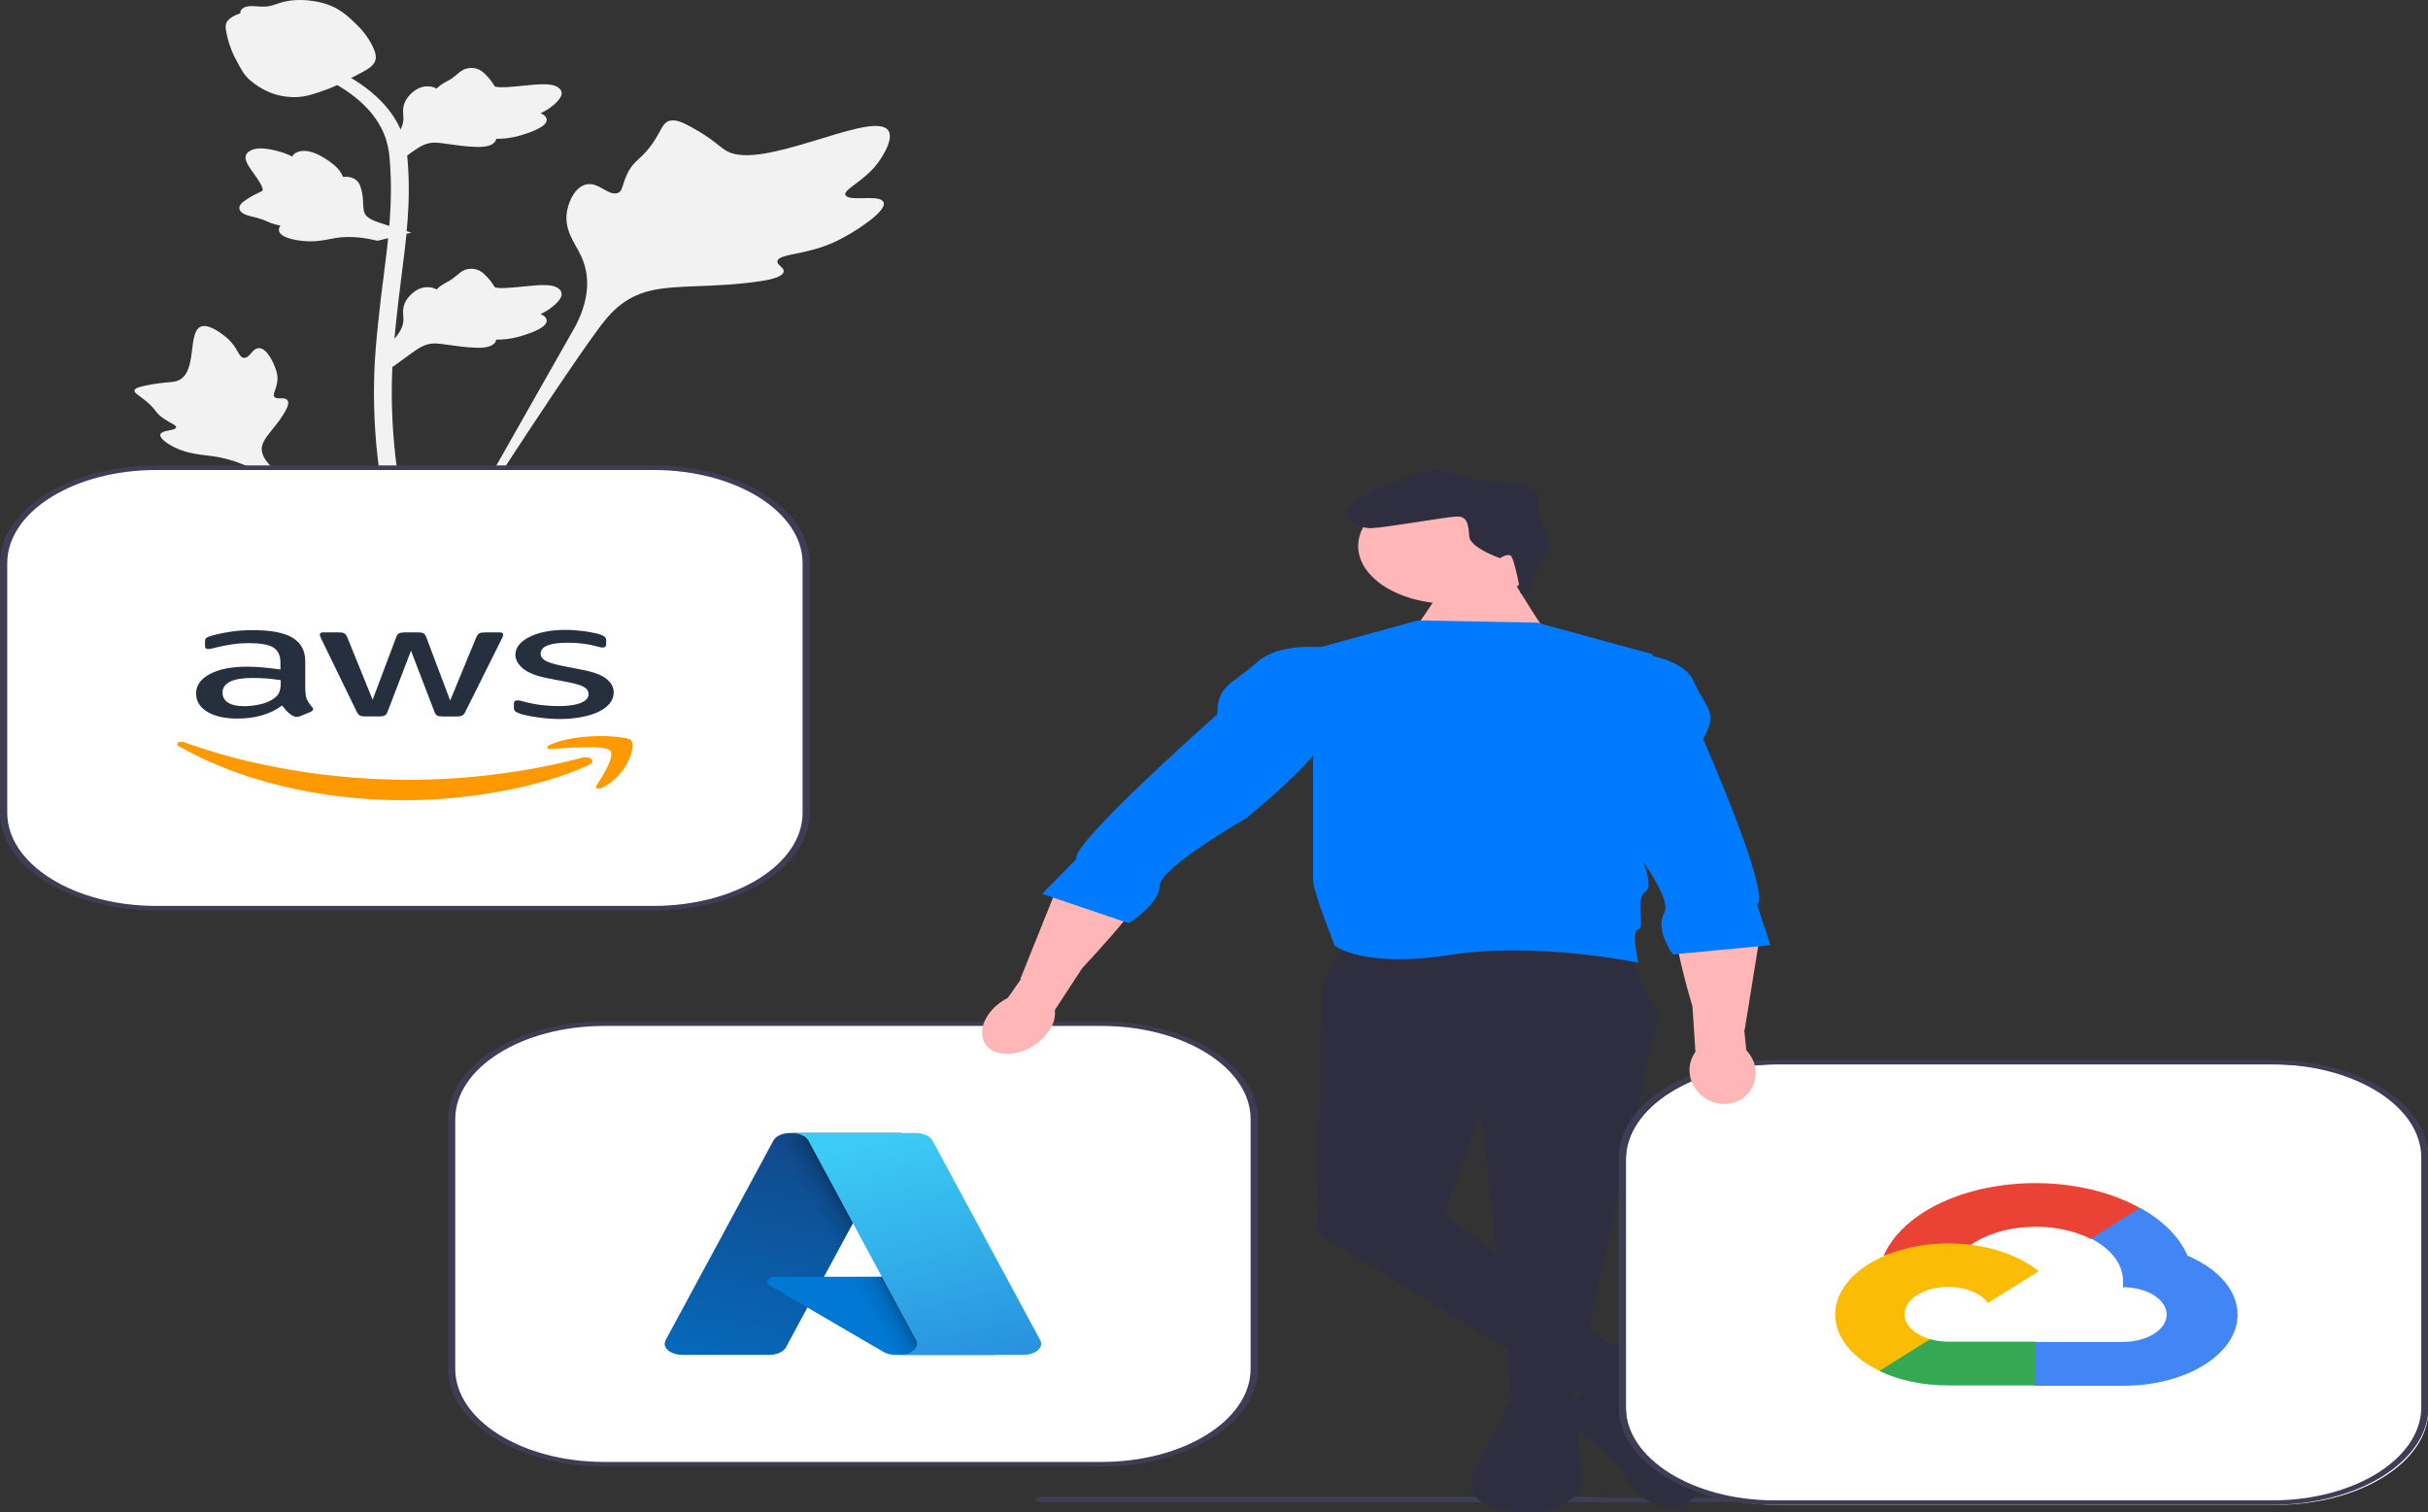 <?xml version="1.0" encoding="UTF-8"?>
<svg xmlns="http://www.w3.org/2000/svg" xmlns:xlink="http://www.w3.org/1999/xlink" width="114px" height="71px" viewBox="0 0 114 71" version="1.1">
<rect x="0" y="0" width="114" height="71" fill="#333333" stroke="none"/>
<defs>
<linearGradient id="linear0" gradientUnits="userSpaceOnUse" x1="-1211.564" y1="1173.417" x2="-1232.059" y2="1233.965" gradientTransform="matrix(0.265,0,0,0.166,360.153,-140.609)">
<stop offset="0" style="stop-color:rgb(6.667%,29.02%,54.51%);stop-opacity:1;"/>
<stop offset="1" style="stop-color:rgb(2.353%,41.176%,73.725%);stop-opacity:1;"/>
</linearGradient>
<linearGradient id="linear1" gradientUnits="userSpaceOnUse" x1="-1205.162" y1="1201.633" x2="-1209.903" y2="1203.236" gradientTransform="matrix(0.265,0,0,0.166,360.153,-140.609)">
<stop offset="0" style="stop-color:rgb(0%,0%,0%);stop-opacity:0.302;"/>
<stop offset="0.071" style="stop-color:rgb(0%,0%,0%);stop-opacity:0.2;"/>
<stop offset="0.321" style="stop-color:rgb(0%,0%,0%);stop-opacity:0.102;"/>
<stop offset="0.623" style="stop-color:rgb(0%,0%,0%);stop-opacity:0.051;"/>
<stop offset="1" style="stop-color:rgb(0%,0%,0%);stop-opacity:0;"/>
</linearGradient>
<linearGradient id="linear2" gradientUnits="userSpaceOnUse" x1="-1207.622" y1="1171.596" x2="-1185.125" y2="1231.534" gradientTransform="matrix(0.265,0,0,0.166,360.153,-140.609)">
<stop offset="0" style="stop-color:rgb(23.529%,79.608%,95.686%);stop-opacity:1;"/>
<stop offset="1" style="stop-color:rgb(15.686%,57.255%,87.451%);stop-opacity:1;"/>
</linearGradient>
</defs>
<g id="surface1">
<path style=" stroke:none;fill-rule:nonzero;fill:rgb(94.902%,94.902%,94.902%);fill-opacity:1;" d="M 41.445 9.438 C 41.16 9.141 39.941 9.461 39.715 9.188 C 39.492 8.922 40.629 8.512 41.273 7.574 C 41.391 7.406 42.129 6.34 41.582 6.012 C 40.551 5.391 35.82 7.957 34.168 7.117 C 33.805 6.934 33.551 6.566 32.453 5.965 C 32.016 5.727 31.75 5.621 31.496 5.66 C 31.133 5.719 31.102 6.023 30.715 6.621 C 30.129 7.516 29.785 7.461 29.445 8.176 C 29.191 8.707 29.25 9.016 28.953 9.074 C 28.531 9.16 28.145 8.598 27.613 8.648 C 27.066 8.699 26.738 9.355 26.637 9.848 C 26.441 10.77 26.98 11.375 27.281 12.016 C 27.605 12.711 27.801 13.766 27.047 15.262 L 19.602 28.383 C 21.246 25.691 26.004 18.309 28.004 15.566 C 28.582 14.773 29.219 13.973 30.527 13.652 C 31.789 13.348 33.52 13.531 35.727 13.199 C 35.984 13.16 36.699 13.047 36.789 12.781 C 36.863 12.566 36.441 12.445 36.508 12.242 C 36.594 11.969 37.418 11.965 38.438 11.648 C 39.152 11.426 39.598 11.16 39.984 10.934 C 40.098 10.867 41.82 9.836 41.445 9.438 Z M 41.445 9.438 "/>
<path style=" stroke:none;fill-rule:nonzero;fill:rgb(94.902%,94.902%,94.902%);fill-opacity:1;" d="M 12.156 16.348 C 11.84 16.348 11.738 16.812 11.461 16.805 C 11.188 16.797 11.191 16.328 10.645 15.859 C 10.543 15.777 9.922 15.242 9.508 15.316 C 8.719 15.453 9.371 17.645 8.234 17.91 C 7.984 17.969 7.621 17.941 6.836 18.105 C 6.523 18.172 6.363 18.223 6.32 18.312 C 6.262 18.438 6.492 18.535 6.848 18.828 C 7.383 19.266 7.238 19.355 7.703 19.668 C 8.047 19.898 8.305 19.969 8.266 20.078 C 8.211 20.23 7.66 20.188 7.543 20.367 C 7.43 20.547 7.848 20.836 8.203 21.012 C 8.867 21.336 9.5 21.348 10.09 21.438 C 10.73 21.539 11.613 21.785 12.57 22.445 L 20.715 28.52 C 19.078 27.238 14.66 23.645 13.086 22.242 C 12.629 21.836 12.184 21.406 12.312 20.914 C 12.438 20.438 13.078 19.961 13.457 19.188 C 13.5 19.098 13.617 18.844 13.438 18.742 C 13.285 18.656 13.07 18.75 12.93 18.672 C 12.738 18.566 12.977 18.312 13.02 17.906 C 13.055 17.625 12.977 17.41 12.906 17.227 C 12.887 17.172 12.574 16.344 12.156 16.348 Z M 12.156 16.348 "/>
<path style=" stroke:none;fill-rule:nonzero;fill:rgb(94.902%,94.902%,94.902%);fill-opacity:1;" d="M 18.438 17.23 L 18.246 16.168 L 18.336 16.09 C 18.734 15.719 18.941 15.355 18.941 15.012 C 18.941 14.957 18.938 14.902 18.934 14.844 C 18.918 14.625 18.898 14.348 19.125 14.027 C 19.254 13.852 19.617 13.438 20.156 13.488 C 20.305 13.5 20.414 13.543 20.5 13.594 C 20.512 13.578 20.523 13.566 20.535 13.555 C 20.707 13.395 20.84 13.324 20.969 13.258 C 21.066 13.207 21.168 13.152 21.328 13.027 C 21.398 12.973 21.453 12.926 21.5 12.887 C 21.641 12.762 21.824 12.617 22.148 12.621 C 22.492 12.629 22.672 12.809 22.793 12.926 C 23.008 13.137 23.105 13.289 23.168 13.391 C 23.191 13.426 23.219 13.469 23.23 13.48 C 23.344 13.582 24.246 13.488 24.586 13.453 C 25.352 13.375 26.016 13.305 26.285 13.605 C 26.484 13.824 26.336 14.109 25.844 14.477 C 25.688 14.594 25.523 14.68 25.379 14.75 C 25.5 14.793 25.609 14.863 25.652 14.973 C 25.754 15.227 25.402 15.484 24.602 15.738 C 24.406 15.801 24.137 15.883 23.762 15.926 C 23.586 15.945 23.43 15.949 23.293 15.949 C 23.289 16 23.27 16.055 23.223 16.109 C 23.082 16.27 22.793 16.344 22.352 16.328 C 21.867 16.312 21.469 16.254 21.117 16.203 C 20.809 16.16 20.547 16.121 20.336 16.129 C 19.953 16.148 19.656 16.344 19.309 16.594 Z M 18.438 17.23 "/>
<path style=" stroke:none;fill-rule:nonzero;fill:rgb(94.902%,94.902%,94.902%);fill-opacity:1;" d="M 19.316 10.922 L 17.727 11.305 L 17.582 11.273 C 16.906 11.121 16.293 11.09 15.758 11.176 C 15.676 11.191 15.59 11.207 15.508 11.223 C 15.168 11.289 14.75 11.371 14.195 11.312 C 13.887 11.281 13.156 11.168 13.098 10.828 C 13.082 10.734 13.117 10.66 13.172 10.594 C 13.148 10.59 13.129 10.586 13.105 10.582 C 12.812 10.52 12.672 10.457 12.535 10.395 C 12.43 10.348 12.324 10.301 12.09 10.234 C 11.988 10.207 11.898 10.184 11.824 10.168 C 11.602 10.113 11.328 10.039 11.25 9.844 C 11.18 9.633 11.41 9.477 11.562 9.375 C 11.832 9.191 12.043 9.094 12.184 9.031 C 12.234 9.008 12.293 8.98 12.309 8.969 C 12.438 8.875 12.062 8.352 11.922 8.156 C 11.602 7.715 11.328 7.332 11.727 7.09 C 12.012 6.914 12.488 6.93 13.188 7.137 C 13.402 7.199 13.578 7.277 13.723 7.348 C 13.762 7.266 13.84 7.18 13.996 7.129 C 14.367 7 14.855 7.148 15.449 7.566 C 15.594 7.672 15.793 7.812 15.949 8.027 C 16.023 8.129 16.07 8.223 16.109 8.305 C 16.188 8.297 16.273 8.293 16.371 8.309 C 16.656 8.352 16.848 8.508 16.93 8.781 C 17.027 9.078 17.043 9.332 17.051 9.559 C 17.062 9.754 17.07 9.926 17.137 10.047 C 17.266 10.277 17.637 10.406 18.113 10.555 Z M 19.316 10.922 "/>
<path style=" stroke:none;fill-rule:nonzero;fill:rgb(94.902%,94.902%,94.902%);fill-opacity:1;" d="M 18.438 7.797 L 18.246 6.738 L 18.336 6.66 C 18.734 6.289 18.941 5.926 18.941 5.582 C 18.941 5.527 18.938 5.473 18.934 5.414 C 18.918 5.195 18.898 4.918 19.125 4.598 C 19.254 4.422 19.617 4.008 20.156 4.059 C 20.305 4.07 20.414 4.113 20.5 4.16 C 20.512 4.148 20.523 4.137 20.535 4.125 C 20.707 3.965 20.84 3.895 20.969 3.828 C 21.066 3.777 21.168 3.723 21.328 3.598 C 21.398 3.543 21.453 3.496 21.5 3.457 C 21.641 3.332 21.824 3.188 22.148 3.191 C 22.492 3.199 22.672 3.379 22.793 3.496 C 23.008 3.707 23.105 3.859 23.168 3.961 C 23.191 3.996 23.219 4.039 23.23 4.051 C 23.344 4.152 24.246 4.059 24.586 4.023 C 25.352 3.945 26.016 3.875 26.285 4.176 C 26.484 4.391 26.336 4.676 25.844 5.047 C 25.688 5.164 25.523 5.25 25.379 5.32 C 25.5 5.363 25.609 5.434 25.652 5.543 C 25.754 5.797 25.402 6.055 24.602 6.309 C 24.406 6.371 24.137 6.453 23.762 6.496 C 23.586 6.512 23.43 6.52 23.293 6.52 C 23.289 6.57 23.27 6.621 23.223 6.676 C 23.082 6.84 22.793 6.914 22.352 6.898 C 21.867 6.883 21.469 6.824 21.117 6.773 C 20.809 6.73 20.547 6.691 20.336 6.699 C 19.953 6.719 19.656 6.914 19.309 7.164 Z M 18.438 7.797 "/>
<path style=" stroke:none;fill-rule:nonzero;fill:rgb(94.902%,94.902%,94.902%);fill-opacity:1;" d="M 20.172 28.367 L 19.816 28.227 L 19.73 27.969 L 19.816 28.227 L 19.402 28.258 C 19.395 28.23 19.371 28.176 19.34 28.09 C 19.152 27.617 18.59 26.176 18.117 23.902 C 17.789 22.32 17.602 20.691 17.566 19.059 C 17.527 17.43 17.648 16.191 17.75 15.199 C 17.824 14.449 17.914 13.738 18.004 13.043 C 18.242 11.188 18.465 9.434 18.297 7.492 C 18.262 7.059 18.184 6.156 17.34 5.195 C 16.852 4.641 16.18 4.145 15.34 3.73 L 15.863 3.32 C 16.789 3.781 17.531 4.328 18.074 4.945 C 19.008 6.008 19.094 6.992 19.133 7.465 C 19.305 9.441 19.078 11.211 18.836 13.086 C 18.75 13.777 18.66 14.488 18.586 15.23 C 18.484 16.215 18.363 17.441 18.402 19.051 C 18.441 20.66 18.625 22.273 18.949 23.836 C 19.414 26.078 19.969 27.5 20.152 27.965 C 20.25 28.215 20.27 28.266 20.172 28.367 Z M 20.172 28.367 "/>
<path style=" stroke:none;fill-rule:nonzero;fill:rgb(94.902%,94.902%,94.902%);fill-opacity:1;" d="M 13.805 4.562 C 13.77 4.562 13.734 4.562 13.699 4.559 C 12.988 4.535 12.328 4.27 11.738 3.766 C 11.461 3.527 11.32 3.258 11.039 2.723 C 10.992 2.641 10.781 2.219 10.652 1.641 C 10.566 1.262 10.578 1.105 10.699 0.965 C 10.832 0.809 11.047 0.699 11.289 0.625 C 11.277 0.578 11.285 0.523 11.32 0.473 C 11.465 0.254 11.844 0.281 12.047 0.297 C 12.152 0.305 12.281 0.316 12.422 0.312 C 12.641 0.305 12.758 0.262 12.938 0.203 C 13.109 0.145 13.324 0.07 13.637 0.027 C 14.262 -0.051 14.785 0.059 14.957 0.094 C 15.863 0.285 16.309 0.723 16.824 1.234 C 16.93 1.336 17.281 1.707 17.516 2.219 C 17.684 2.586 17.66 2.75 17.609 2.875 C 17.508 3.125 17.262 3.266 16.645 3.582 C 16 3.914 15.676 4.078 15.398 4.18 C 14.75 4.414 14.344 4.562 13.805 4.562 Z M 13.805 4.562 "/>
<path style=" stroke:none;fill-rule:nonzero;fill:rgb(24.706%,23.922%,33.725%);fill-opacity:1;" d="M 48.637 70.414 C 48.637 70.484 48.727 70.539 48.84 70.539 L 90.789 70.539 C 90.902 70.539 90.992 70.484 90.992 70.414 C 90.992 70.379 90.973 70.352 90.938 70.328 L 75.719 70.328 C 75.395 70.328 75.078 70.312 74.766 70.289 L 48.84 70.289 C 48.727 70.289 48.637 70.344 48.637 70.414 Z M 48.637 70.414 "/>
<path style=" stroke:none;fill-rule:nonzero;fill:rgb(100%,100%,100%);fill-opacity:1;" d="M 28.371 48.07 L 51.723 48.07 C 55.68 48.07 58.887 50.078 58.887 52.551 L 58.887 64.273 C 58.887 66.746 55.68 68.754 51.723 68.754 L 28.371 68.754 C 24.414 68.754 21.207 66.746 21.207 64.273 L 21.207 52.551 C 21.207 50.078 24.414 48.07 28.371 48.07 Z M 28.371 48.07 "/>
<path style=" stroke:none;fill-rule:nonzero;fill:rgb(24.706%,23.922%,33.725%);fill-opacity:1;" d="M 21.035 64.273 L 21.035 52.551 C 21.035 50.023 24.324 47.965 28.371 47.965 L 51.723 47.965 C 55.77 47.965 59.059 50.023 59.059 52.551 L 59.059 64.273 C 59.059 66.801 55.77 68.859 51.723 68.859 L 28.371 68.859 C 24.324 68.859 21.035 66.801 21.035 64.273 Z M 28.371 48.176 C 24.512 48.176 21.375 50.141 21.375 52.551 L 21.375 64.273 C 21.375 66.684 24.512 68.648 28.371 68.648 L 51.723 68.648 C 55.582 68.648 58.719 66.684 58.719 64.273 L 58.719 52.551 C 58.719 50.141 55.582 48.176 51.723 48.176 Z M 28.371 48.176 "/>
<path style=" stroke:none;fill-rule:nonzero;fill:url(#linear0);" d="M 37.102 53.203 L 42.332 53.203 L 36.902 63.266 C 36.789 63.48 36.469 63.621 36.113 63.621 L 32.039 63.621 C 31.582 63.621 31.207 63.391 31.207 63.102 C 31.207 63.043 31.223 62.988 31.25 62.934 L 36.312 53.559 C 36.426 53.344 36.742 53.203 37.102 53.203 Z M 37.102 53.203 "/>
<path style=" stroke:none;fill-rule:nonzero;fill:rgb(0%,47.059%,83.137%);fill-opacity:1;" d="M 44.703 59.953 L 36.406 59.953 C 36.195 59.953 36.023 60.059 36.023 60.191 C 36.023 60.262 36.066 60.324 36.145 60.367 L 41.477 63.48 C 41.629 63.57 41.836 63.621 42.047 63.621 L 46.746 63.621 Z M 44.703 59.953 "/>
<path style=" stroke:none;fill-rule:nonzero;fill:url(#linear1);" d="M 37.102 53.203 C 36.738 53.199 36.418 53.348 36.309 53.562 L 31.258 62.926 C 31.102 63.195 31.328 63.496 31.758 63.594 C 31.852 63.613 31.945 63.621 32.043 63.621 L 36.219 63.621 C 36.535 63.586 36.797 63.449 36.902 63.258 L 37.91 61.402 L 41.508 63.5 C 41.66 63.578 41.848 63.621 42.047 63.621 L 46.723 63.621 L 44.672 59.953 L 38.688 59.953 L 42.352 53.203 Z M 37.102 53.203 "/>
<path style=" stroke:none;fill-rule:nonzero;fill:url(#linear2);" d="M 43.781 53.555 C 43.668 53.344 43.352 53.203 42.992 53.203 L 37.164 53.203 C 37.52 53.203 37.84 53.344 37.953 53.555 L 43.012 62.934 C 43.16 63.207 42.926 63.504 42.488 63.594 C 42.402 63.613 42.312 63.621 42.223 63.621 L 48.055 63.621 C 48.512 63.621 48.887 63.391 48.887 63.102 C 48.887 63.043 48.871 62.988 48.844 62.934 Z M 43.781 53.555 "/>
<path style=" stroke:none;fill-rule:nonzero;fill:rgb(100%,100%,100%);fill-opacity:1;" d="M 7.332 21.961 L 30.688 21.961 C 34.645 21.961 37.852 23.969 37.852 26.445 L 37.852 38.164 C 37.852 40.641 34.645 42.645 30.688 42.645 L 7.332 42.645 C 3.379 42.645 0.168 40.641 0.168 38.164 L 0.168 26.445 C 0.168 23.969 3.379 21.961 7.332 21.961 Z M 7.332 21.961 "/>
<path style=" stroke:none;fill-rule:nonzero;fill:rgb(24.706%,23.922%,33.725%);fill-opacity:1;" d="M 0 38.164 L 0 26.445 C 0 23.914 3.289 21.855 7.332 21.855 L 30.688 21.855 C 34.73 21.855 38.023 23.914 38.023 26.445 L 38.023 38.164 C 38.023 40.695 34.73 42.754 30.688 42.754 L 7.332 42.754 C 3.289 42.754 0 40.695 0 38.164 Z M 7.332 22.07 C 3.477 22.07 0.34 24.031 0.34 26.445 L 0.34 38.164 C 0.34 40.578 3.477 42.539 7.332 42.539 L 30.688 42.539 C 34.547 42.539 37.684 40.578 37.684 38.164 L 37.684 26.445 C 37.684 24.031 34.547 22.07 30.688 22.07 Z M 7.332 22.07 "/>
<path style=" stroke:none;fill-rule:nonzero;fill:rgb(14.51%,18.431%,24.314%);fill-opacity:1;" d="M 14.348 32.484 C 14.348 32.648 14.375 32.781 14.426 32.879 C 14.48 32.977 14.551 33.086 14.652 33.199 C 14.688 33.234 14.703 33.27 14.703 33.301 C 14.703 33.348 14.66 33.391 14.566 33.438 L 14.117 33.621 C 14.055 33.648 13.992 33.664 13.934 33.664 C 13.863 33.664 13.793 33.641 13.723 33.602 C 13.621 33.535 13.535 33.461 13.465 33.391 C 13.395 33.316 13.324 33.23 13.246 33.129 C 12.691 33.539 11.992 33.742 11.152 33.742 C 10.559 33.742 10.082 33.637 9.73 33.422 C 9.383 33.207 9.207 32.926 9.207 32.57 C 9.207 32.191 9.418 31.883 9.852 31.652 C 10.285 31.422 10.863 31.305 11.594 31.305 C 11.836 31.305 12.086 31.32 12.348 31.34 C 12.613 31.363 12.883 31.398 13.168 31.438 L 13.168 31.113 C 13.168 30.777 13.051 30.539 12.832 30.402 C 12.605 30.266 12.219 30.199 11.672 30.199 C 11.426 30.199 11.168 30.215 10.906 30.254 C 10.641 30.297 10.387 30.344 10.137 30.406 C 10.023 30.438 9.938 30.457 9.887 30.465 C 9.84 30.473 9.805 30.477 9.773 30.477 C 9.676 30.477 9.625 30.434 9.625 30.34 L 9.625 30.121 C 9.625 30.051 9.641 29.996 9.676 29.965 C 9.711 29.934 9.773 29.902 9.875 29.871 C 10.125 29.793 10.422 29.727 10.77 29.672 C 11.117 29.613 11.488 29.59 11.879 29.59 C 12.727 29.59 13.344 29.707 13.742 29.949 C 14.133 30.188 14.332 30.555 14.332 31.043 L 14.332 32.484 Z M 11.461 33.16 C 11.695 33.16 11.938 33.133 12.191 33.078 C 12.449 33.027 12.676 32.93 12.867 32.797 C 12.98 32.711 13.066 32.617 13.109 32.512 C 13.152 32.402 13.18 32.273 13.18 32.125 L 13.18 31.938 C 12.973 31.906 12.754 31.879 12.527 31.859 C 12.297 31.844 12.078 31.836 11.859 31.836 C 11.383 31.836 11.035 31.891 10.797 32.012 C 10.562 32.133 10.449 32.301 10.449 32.523 C 10.449 32.734 10.535 32.887 10.715 32.996 C 10.883 33.105 11.133 33.16 11.461 33.16 Z M 17.168 33.641 C 17.043 33.641 16.957 33.629 16.898 33.598 C 16.844 33.57 16.793 33.508 16.75 33.422 L 15.078 29.984 C 15.035 29.895 15.016 29.836 15.016 29.805 C 15.016 29.734 15.07 29.695 15.184 29.695 L 15.883 29.695 C 16.016 29.695 16.109 29.707 16.16 29.738 C 16.215 29.766 16.258 29.828 16.301 29.914 L 17.496 32.859 L 18.605 29.914 C 18.641 29.824 18.684 29.766 18.742 29.738 C 18.797 29.711 18.898 29.695 19.023 29.695 L 19.594 29.695 C 19.73 29.695 19.82 29.707 19.879 29.738 C 19.934 29.766 19.984 29.828 20.012 29.914 L 21.137 32.895 L 22.367 29.914 C 22.41 29.824 22.461 29.766 22.508 29.738 C 22.566 29.711 22.656 29.695 22.785 29.695 L 23.449 29.695 C 23.562 29.695 23.625 29.73 23.625 29.805 C 23.625 29.828 23.617 29.852 23.609 29.879 C 23.605 29.902 23.59 29.941 23.562 29.988 L 21.848 33.426 C 21.805 33.516 21.754 33.574 21.699 33.602 C 21.641 33.629 21.551 33.645 21.43 33.645 L 20.816 33.645 C 20.68 33.645 20.59 33.633 20.531 33.602 C 20.477 33.57 20.426 33.512 20.398 33.422 L 19.297 30.555 L 18.199 33.418 C 18.164 33.508 18.121 33.566 18.066 33.598 C 18.008 33.629 17.91 33.641 17.781 33.641 Z M 26.305 33.762 C 25.938 33.762 25.566 33.734 25.211 33.68 C 24.855 33.629 24.578 33.57 24.395 33.504 C 24.277 33.461 24.199 33.418 24.172 33.379 C 24.145 33.34 24.129 33.293 24.129 33.254 L 24.129 33.027 C 24.129 32.934 24.188 32.887 24.293 32.887 C 24.336 32.887 24.379 32.895 24.422 32.902 C 24.465 32.91 24.527 32.93 24.598 32.945 C 24.84 33.012 25.105 33.066 25.383 33.102 C 25.664 33.137 25.941 33.156 26.227 33.156 C 26.676 33.156 27.023 33.105 27.266 33.008 C 27.508 32.91 27.637 32.77 27.637 32.586 C 27.637 32.461 27.57 32.359 27.441 32.273 C 27.316 32.191 27.074 32.113 26.727 32.043 L 25.695 31.844 C 25.176 31.742 24.793 31.59 24.555 31.391 C 24.32 31.195 24.199 30.977 24.199 30.746 C 24.199 30.559 24.266 30.395 24.395 30.25 C 24.52 30.109 24.691 29.984 24.906 29.887 C 25.117 29.785 25.359 29.707 25.645 29.656 C 25.93 29.602 26.227 29.578 26.539 29.578 C 26.695 29.578 26.859 29.582 27.016 29.598 C 27.18 29.609 27.328 29.629 27.48 29.645 C 27.621 29.668 27.758 29.691 27.883 29.719 C 28.012 29.742 28.113 29.77 28.184 29.797 C 28.281 29.832 28.352 29.867 28.395 29.91 C 28.438 29.945 28.461 29.992 28.461 30.055 L 28.461 30.266 C 28.461 30.359 28.402 30.406 28.297 30.406 C 28.238 30.406 28.148 30.391 28.027 30.352 C 27.621 30.238 27.164 30.18 26.66 30.18 C 26.254 30.18 25.938 30.219 25.715 30.305 C 25.496 30.391 25.383 30.52 25.383 30.699 C 25.383 30.824 25.453 30.93 25.594 31.016 C 25.738 31.102 26 31.184 26.375 31.262 L 27.387 31.461 C 27.898 31.562 28.27 31.707 28.488 31.887 C 28.707 32.07 28.816 32.277 28.816 32.512 C 28.816 32.703 28.75 32.875 28.629 33.027 C 28.504 33.18 28.332 33.312 28.113 33.418 C 27.891 33.527 27.629 33.609 27.324 33.668 C 27.004 33.73 26.668 33.762 26.305 33.762 Z M 26.305 33.762 "/>
<path style=" stroke:none;fill-rule:evenodd;fill:rgb(100%,60%,0%);fill-opacity:1;" d="M 27.648 35.922 C 25.309 37.004 21.91 37.578 18.988 37.578 C 14.895 37.578 11.203 36.629 8.418 35.055 C 8.195 34.93 8.395 34.762 8.66 34.859 C 11.672 35.953 15.391 36.617 19.238 36.617 C 21.832 36.617 24.684 36.277 27.309 35.586 C 27.699 35.473 28.035 35.746 27.648 35.922 Z M 27.648 35.922 "/>
<path style=" stroke:none;fill-rule:evenodd;fill:rgb(100%,60%,0%);fill-opacity:1;" d="M 28.625 35.227 C 28.324 34.988 26.648 35.113 25.887 35.172 C 25.66 35.188 25.621 35.062 25.828 34.969 C 27.164 34.383 29.363 34.551 29.617 34.746 C 29.875 34.949 29.547 36.324 28.297 36.98 C 28.105 37.082 27.918 37.031 28.004 36.895 C 28.289 36.457 28.922 35.465 28.625 35.227 Z M 28.625 35.227 "/>
<path style=" stroke:none;fill-rule:nonzero;fill:rgb(100%,71.373%,71.373%);fill-opacity:1;" d="M 72.68 29.77 C 72.512 29.66 71.152 27.434 71.152 27.434 L 67.93 27.328 L 66.457 29.504 Z M 72.68 29.77 "/>
<path style=" stroke:none;fill-rule:nonzero;fill:rgb(100%,71.373%,71.373%);fill-opacity:1;" d="M 72.445 25.641 C 72.445 27.141 70.504 28.355 68.105 28.355 C 65.711 28.355 63.77 27.141 63.77 25.641 C 63.77 24.141 65.711 22.926 68.105 22.926 C 70.504 22.926 72.445 24.141 72.445 25.641 Z M 72.445 25.641 "/>
<path style=" stroke:none;fill-rule:nonzero;fill:rgb(18.431%,18.039%,25.49%);fill-opacity:1;" d="M 76.328 44.469 L 77.855 47.652 L 73.781 66.117 L 71.027 66.117 L 69.543 52.215 L 67.844 56.988 L 76.496 63.887 L 74.293 65.48 L 61.824 57.891 L 62.078 46.164 L 63.094 44.359 Z M 76.328 44.469 "/>
<path style=" stroke:none;fill-rule:nonzero;fill:rgb(18.431%,18.039%,25.49%);fill-opacity:1;" d="M 71.746 27.871 L 71.406 27.879 C 71.406 27.879 71.102 26.188 70.926 26.09 C 70.746 25.988 70.426 26.211 70.426 26.211 C 70.426 26.211 69.027 25.723 68.984 25.191 C 68.945 24.66 68.91 24.238 68.402 24.254 C 67.895 24.27 65.047 24.781 64.371 24.801 C 63.691 24.824 62.617 24.113 63.754 23.441 C 64.891 22.77 65.887 22.523 66.051 22.414 C 66.211 22.301 67.27 21.844 68.199 22.242 C 69.125 22.637 70.312 22.602 70.312 22.602 C 70.312 22.602 72.539 22.852 72.25 23.496 C 71.961 24.145 73.078 25.383 72.621 26.035 C 72.16 26.688 71.746 27.871 71.746 27.871 Z M 71.746 27.871 "/>
<path style=" stroke:none;fill-rule:nonzero;fill:rgb(18.431%,18.039%,25.49%);fill-opacity:1;" d="M 70.898 65.797 L 73.953 66.012 L 74.293 69.512 C 74.293 69.512 74.121 71.211 71.238 71 C 68.355 70.785 69.203 69.09 69.203 69.09 Z M 70.898 65.797 "/>
<path style=" stroke:none;fill-rule:nonzero;fill:rgb(18.431%,18.039%,25.49%);fill-opacity:1;" d="M 74.887 63.305 C 74.887 63.305 77.09 62.668 77.43 63.41 L 78.109 64.898 C 78.109 64.898 78.109 66.383 78.277 66.488 C 78.449 66.594 81.672 69.355 78.789 70.84 C 78.789 70.84 77.262 70.945 76.414 69.461 C 75.562 67.973 73.02 66.488 73.02 66.488 C 73.02 66.488 72.527 65.746 73.367 65.797 C 74.207 65.852 75.395 64.578 75.055 64.152 C 74.715 63.73 74.887 63.305 74.887 63.305 Z M 74.887 63.305 "/>
<path style=" stroke:none;fill-rule:nonzero;fill:rgb(100%,71.373%,71.373%);fill-opacity:1;" d="M 46.879 49.441 C 46.09 49.23 45.871 48.434 46.395 47.656 C 46.598 47.348 46.914 47.07 47.324 46.852 L 47.934 45.977 L 47.91 45.965 L 49.664 41.594 C 50.07 40.578 51.191 39.723 52.734 39.312 C 53.652 39.066 54.52 39.023 54.773 39.609 C 55.195 40.578 52.461 43.703 50.812 45.461 L 49.527 47.43 C 49.562 47.766 49.469 48.102 49.25 48.41 C 48.73 49.188 47.668 49.648 46.879 49.441 Z M 46.879 49.441 "/>
<path style=" stroke:none;fill-rule:nonzero;fill:rgb(0%,48.235%,100%);fill-opacity:1;" d="M 66.574 29.133 L 72.172 29.238 L 77.602 30.723 L 76.75 39.531 C 76.75 39.531 77.77 41.547 77.262 41.867 C 76.75 42.184 77.262 43.613 76.922 43.641 C 76.582 43.672 76.922 45.207 76.922 45.207 C 76.922 45.207 72.172 44.203 68.102 44.84 C 64.027 45.477 62.672 44.414 62.672 44.414 C 62.672 44.414 61.652 41.867 61.652 41.336 L 61.652 30.484 Z M 66.574 29.133 "/>
<path style=" stroke:none;fill-rule:nonzero;fill:rgb(0%,48.235%,100%);fill-opacity:1;" d="M 62.586 30.457 C 62.586 30.457 60.211 30.035 59.023 31.094 C 57.836 32.156 57.156 32.156 57.156 33.535 C 57.156 33.535 50.203 39.691 50.543 40.328 L 48.93 41.973 L 53 43.352 C 53 43.352 54.445 42.449 54.445 41.602 C 54.445 40.754 58.516 38.418 58.516 38.418 C 58.516 38.418 62.078 35.551 62.246 34.492 C 62.418 33.43 62.586 30.457 62.586 30.457 Z M 62.586 30.457 "/>
<path style=" stroke:none;fill-rule:nonzero;fill:rgb(100%,100%,100%);fill-opacity:1;" d="M 83.504 49.98 L 106.859 49.98 C 110.812 49.98 114.023 51.988 114.023 54.461 L 114.023 66.184 C 114.023 68.656 110.812 70.664 106.859 70.664 L 83.504 70.664 C 79.547 70.664 76.34 68.656 76.34 66.184 L 76.34 54.461 C 76.34 51.988 79.547 49.98 83.504 49.98 Z M 83.504 49.98 "/>
<path style=" stroke:none;fill-rule:nonzero;fill:rgb(24.706%,23.922%,33.725%);fill-opacity:1;" d="M 76 66.078 L 76 54.355 C 76 51.828 79.289 49.77 83.332 49.77 L 106.688 49.77 C 110.73 49.77 114.023 51.828 114.023 54.355 L 114.023 66.078 C 114.023 68.605 110.73 70.664 106.688 70.664 L 83.332 70.664 C 79.289 70.664 76 68.605 76 66.078 Z M 83.332 49.98 C 79.477 49.98 76.34 51.945 76.34 54.355 L 76.34 66.078 C 76.34 68.488 79.477 70.453 83.332 70.453 L 106.688 70.453 C 110.547 70.453 113.684 68.488 113.684 66.078 L 113.684 54.355 C 113.684 51.945 110.547 49.98 106.688 49.98 Z M 83.332 49.98 "/>
<path style=" stroke:none;fill-rule:nonzero;fill:rgb(91.765%,26.275%,20.784%);fill-opacity:1;" d="M 98.152 58.176 L 98.73 58.176 L 100.371 57.148 L 100.453 56.711 C 97.395 55.023 92.73 55.207 90.031 57.117 C 89.285 57.648 88.738 58.281 88.441 58.965 C 88.625 58.918 88.828 58.91 89.02 58.941 L 92.305 58.605 C 92.305 58.605 92.473 58.43 92.559 58.441 C 94.02 57.438 96.477 57.32 98.164 58.176 Z M 98.152 58.176 "/>
<path style=" stroke:none;fill-rule:nonzero;fill:rgb(25.882%,52.157%,95.686%);fill-opacity:1;" d="M 102.711 58.965 C 102.336 58.094 101.559 57.312 100.48 56.715 L 98.176 58.156 C 99.148 58.656 99.703 59.402 99.68 60.191 L 99.68 60.445 C 100.812 60.445 101.73 61.02 101.73 61.73 C 101.73 62.438 100.812 63.012 99.68 63.012 L 95.578 63.012 L 95.168 63.273 L 95.168 64.812 L 95.578 65.07 L 99.68 65.07 C 102.629 65.082 105.035 63.602 105.059 61.758 C 105.074 60.637 104.191 59.59 102.711 58.965 Z M 102.711 58.965 "/>
<path style=" stroke:none;fill-rule:nonzero;fill:rgb(20.392%,65.882%,32.549%);fill-opacity:1;" d="M 91.469 65.055 L 95.57 65.055 L 95.57 63 L 91.469 63 C 91.176 63 90.887 62.961 90.621 62.883 L 90.043 62.996 L 88.391 64.023 L 88.246 64.383 C 89.176 64.82 90.305 65.059 91.469 65.055 Z M 91.469 65.055 "/>
<path style=" stroke:none;fill-rule:nonzero;fill:rgb(98.431%,73.725%,1.961%);fill-opacity:1;" d="M 91.469 58.387 C 88.52 58.398 86.145 59.902 86.164 61.746 C 86.172 62.777 86.941 63.746 88.246 64.371 L 90.625 62.883 C 89.594 62.59 89.137 61.832 89.602 61.184 C 90.07 60.539 91.285 60.254 92.316 60.543 C 92.77 60.672 93.137 60.902 93.34 61.184 L 95.723 59.695 C 94.707 58.867 93.137 58.383 91.469 58.387 Z M 91.469 58.387 "/>
<path style=" stroke:none;fill-rule:nonzero;fill:rgb(100%,71.373%,71.373%);fill-opacity:1;" d="M 81.008 51.84 C 81.863 51.812 82.5 51.109 82.426 50.27 C 82.406 49.93 82.258 49.602 81.992 49.312 L 81.895 48.359 L 81.918 48.355 L 82.641 43.871 C 82.809 42.828 82.219 41.785 80.992 41.07 C 80.262 40.648 79.469 40.422 78.91 40.918 C 77.992 41.738 78.867 45.258 79.465 47.262 L 79.605 49.391 C 79.391 49.699 79.297 50.035 79.332 50.371 C 79.402 51.211 80.152 51.867 81.008 51.84 Z M 81.008 51.84 "/>
<path style=" stroke:none;fill-rule:nonzero;fill:rgb(0%,48.235%,100%);fill-opacity:1;" d="M 76.527 30.652 C 76.527 30.652 78.992 30.754 79.531 32.008 C 80.074 33.258 80.711 33.402 79.965 34.699 C 79.965 34.699 83.168 41.965 82.504 42.492 L 83.125 44.383 L 78.547 44.816 C 78.547 44.816 77.68 43.66 78.141 42.863 C 78.602 42.062 76.039 39.004 76.039 39.004 C 76.039 39.004 74.242 35.551 74.66 34.516 C 75.074 33.48 76.527 30.652 76.527 30.652 Z M 76.527 30.652 "/>
</g>
</svg>
